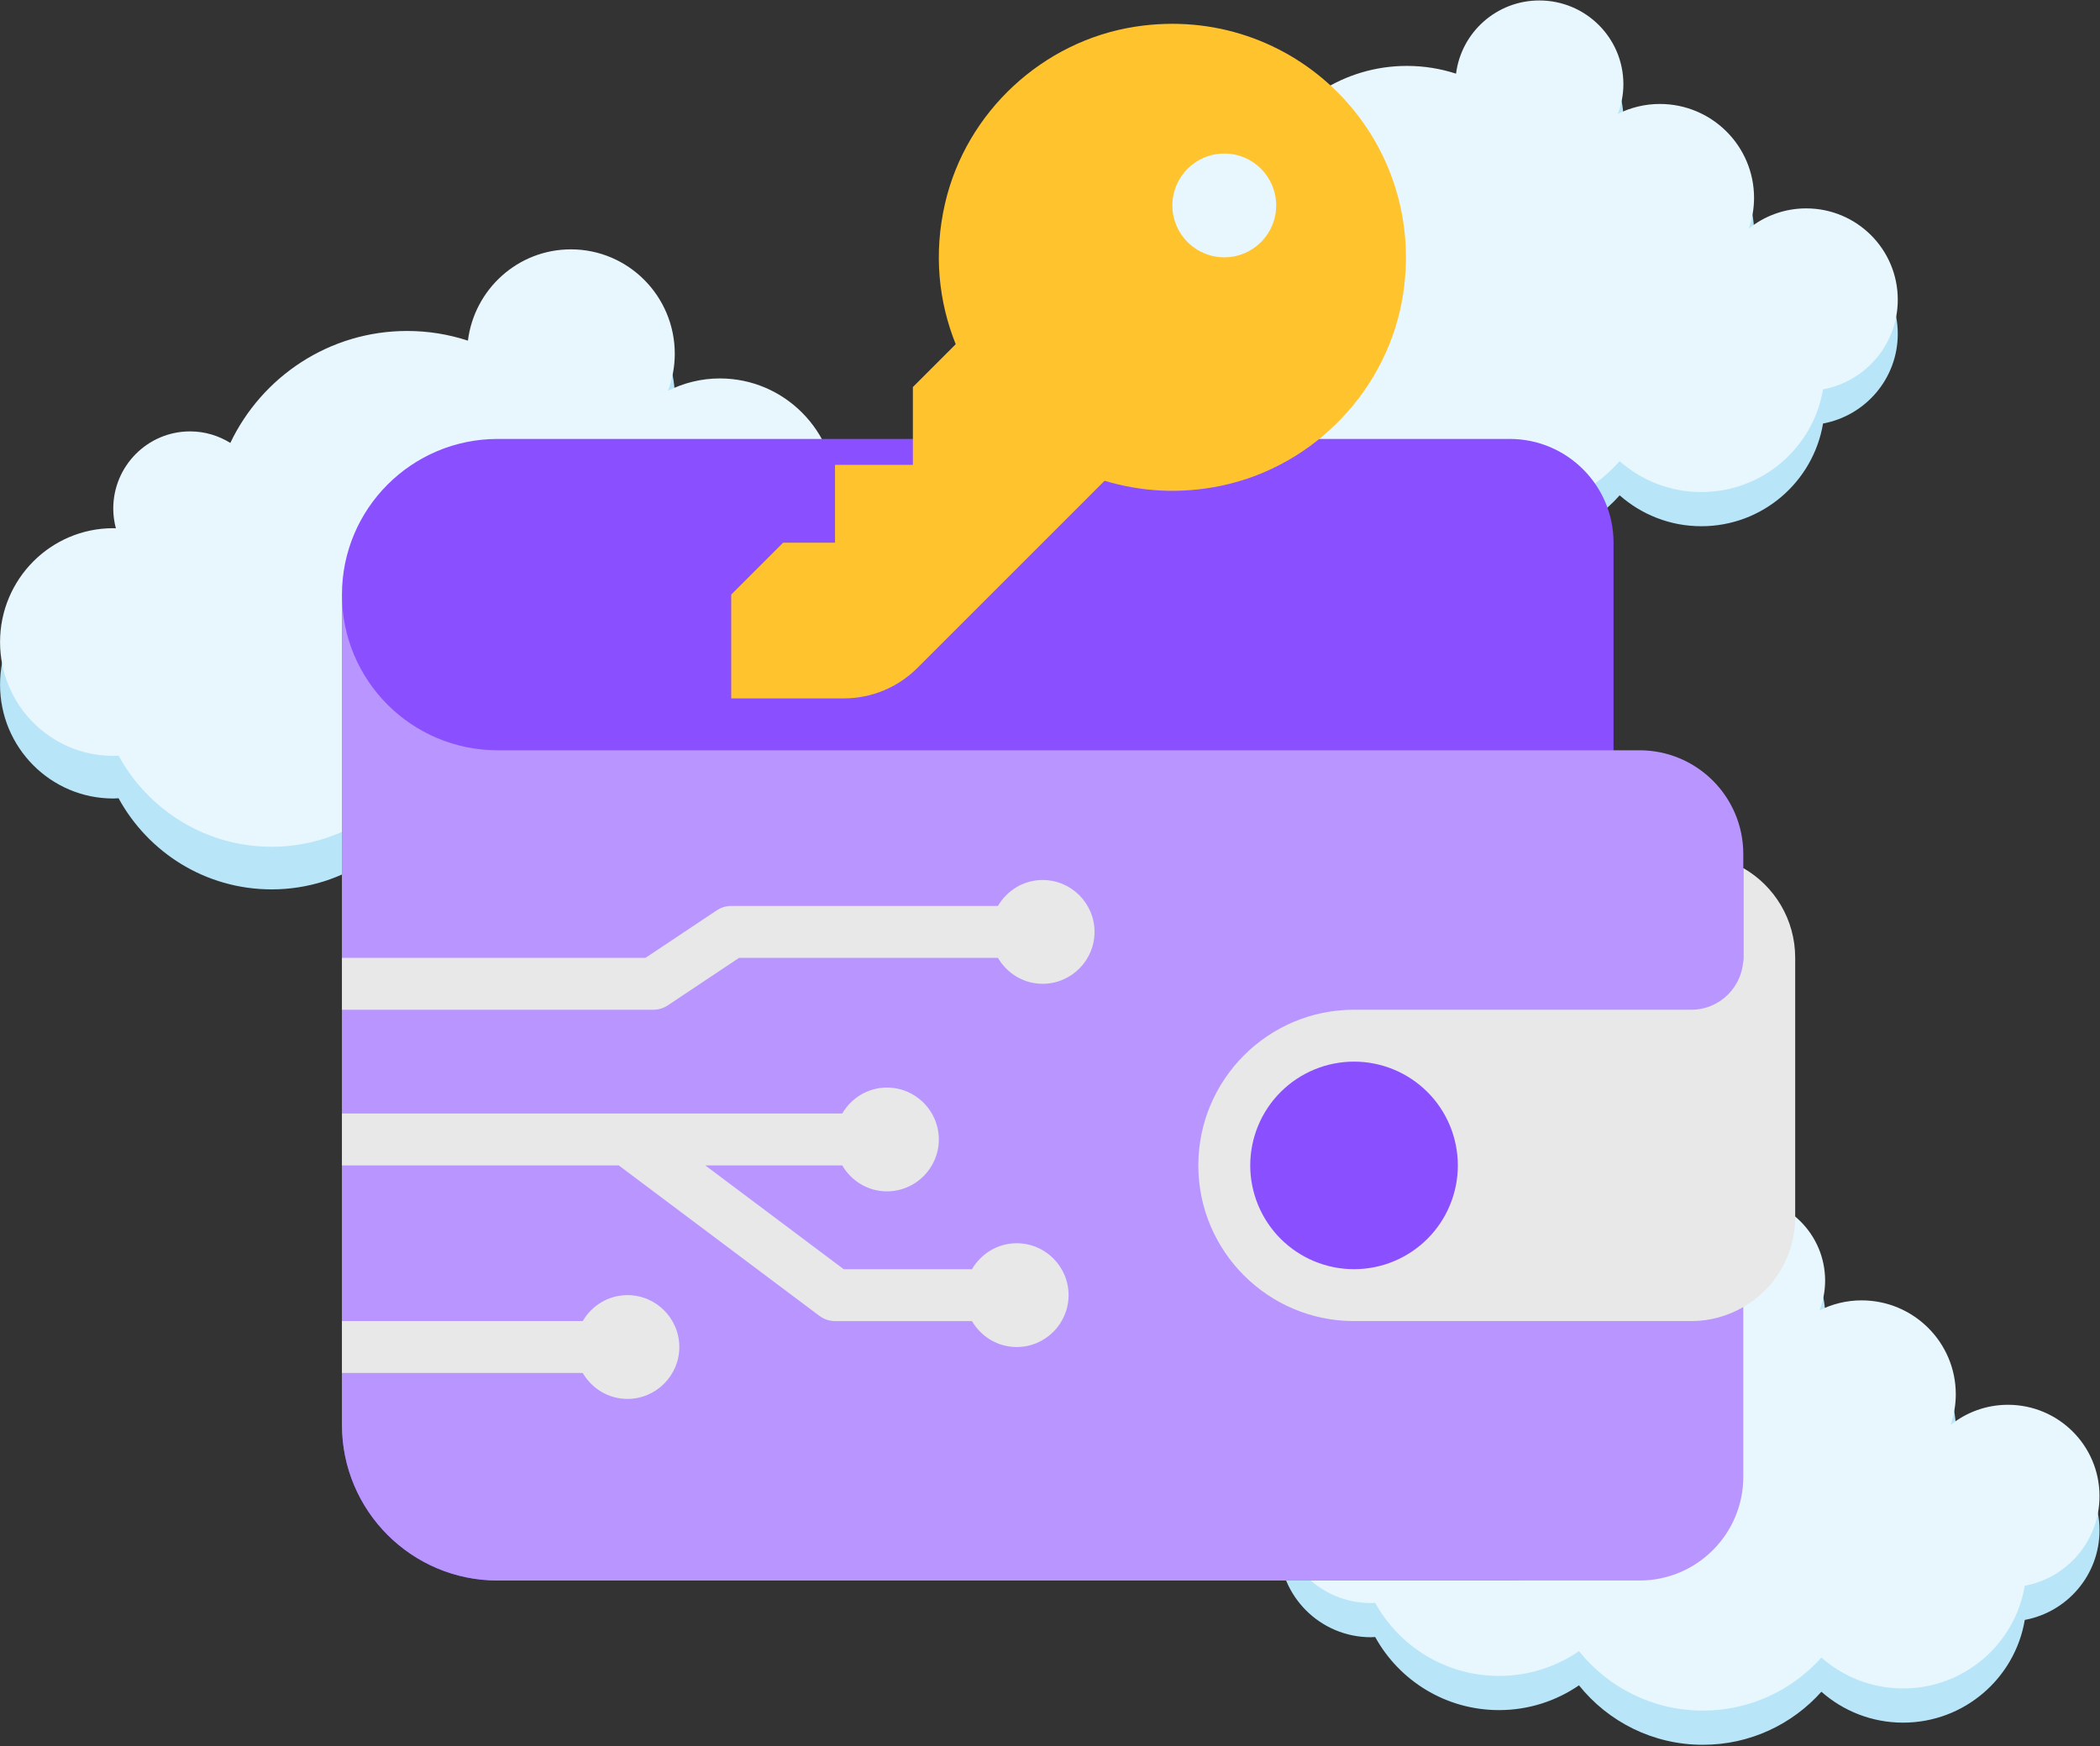 <?xml version="1.0" encoding="UTF-8" standalone="no"?><!DOCTYPE svg PUBLIC "-//W3C//DTD SVG 1.1//EN" "http://www.w3.org/Graphics/SVG/1.1/DTD/svg11.dtd"><svg width="100%" height="100%" viewBox="0 0 951 791" version="1.1" xmlns="http://www.w3.org/2000/svg" xmlns:xlink="http://www.w3.org/1999/xlink" xml:space="preserve" xmlns:serif="http://www.serif.com/" style="fill-rule:evenodd;clip-rule:evenodd;stroke-linejoin:round;stroke-miterlimit:2;"><rect x="0" y="0" width="951" height="791" fill="#333333" stroke="none"/><g><path d="M407.925,249.688c-12.179,0 -23.346,4.29 -32.141,11.419c1.875,-5.441 2.941,-11.259 2.941,-17.344c-0,-29.3 -23.615,-53.052 -52.747,-53.052c-8.452,-0 -16.412,2.049 -23.495,5.607c1.966,-5.215 3.092,-10.849 3.092,-16.755c-0,-26.134 -21.065,-47.318 -47.048,-47.318c-23.967,-0 -43.708,18.04 -46.632,41.349c-8.657,-2.833 -17.891,-4.384 -27.487,-4.384c-35.3,0 -65.789,20.717 -80.112,50.714c-5.304,-3.291 -11.531,-5.224 -18.221,-5.224c-19.212,-0 -34.787,15.663 -34.787,34.988c0,3.089 0.439,6.069 1.185,8.92c-0.398,-0.008 -0.785,-0.06 -1.185,-0.06c-28.315,-0 -51.268,23.089 -51.268,51.566c0,28.481 22.953,51.567 51.268,51.567c0.81,-0 1.596,-0.086 2.396,-0.121c13.447,24.601 39.447,41.285 69.333,41.285c16.623,0 32.029,-5.18 44.759,-13.992c16.277,20.466 41.298,33.585 69.379,33.585c26.387,0 50.075,-11.581 66.342,-29.959c12.196,10.827 28.163,17.447 45.708,17.447c34.282,0 62.659,-25.104 68.149,-58.013c23.804,-4.458 41.836,-25.424 41.836,-50.658c-0,-28.478 -22.951,-51.567 -51.265,-51.567" style="fill:#b8e5f8;fill-rule:nonzero;"/><path d="M407.925,230.39c-12.179,-0 -23.346,4.29 -32.141,11.416c1.875,-5.439 2.941,-11.256 2.941,-17.343c-0,-29.299 -23.615,-53.052 -52.747,-53.052c-8.452,-0 -16.412,2.05 -23.495,5.607c1.966,-5.215 3.092,-10.848 3.092,-16.758c-0,-26.129 -21.065,-47.315 -47.048,-47.315c-23.967,-0 -43.708,18.041 -46.632,41.351c-8.657,-2.835 -17.891,-4.385 -27.487,-4.385c-35.3,0 -65.789,20.712 -80.112,50.714c-5.304,-3.291 -11.531,-5.225 -18.221,-5.225c-19.212,-0 -34.787,15.664 -34.787,34.99c0,3.087 0.439,6.068 1.185,8.92c-0.398,-0.01 -0.785,-0.061 -1.185,-0.061c-28.315,0 -51.268,23.089 -51.268,51.567c0,28.476 22.953,51.566 51.268,51.566c0.81,0 1.596,-0.087 2.396,-0.121c13.447,24.602 39.447,41.286 69.333,41.286c16.623,-0 32.029,-5.182 44.759,-13.993c16.277,20.467 41.298,33.584 69.379,33.584c26.387,0 50.075,-11.585 66.342,-29.958c12.196,10.823 28.163,17.448 45.708,17.448c34.282,-0 62.659,-25.106 68.149,-58.015c23.804,-4.457 41.836,-25.423 41.836,-50.657c-0,-28.482 -22.951,-51.566 -51.265,-51.566" style="fill:#e7f7fd;fill-rule:nonzero;"/><path d="M817.955,109.861c-9.852,-0 -18.885,3.44 -26,9.156c1.517,-4.363 2.379,-9.028 2.379,-13.908c-0,-23.495 -19.103,-42.542 -42.668,-42.542c-6.837,0 -13.276,1.644 -19.005,4.497c1.59,-4.182 2.501,-8.7 2.501,-13.436c-0,-20.956 -17.04,-37.944 -38.058,-37.944c-19.387,0 -35.356,14.466 -37.721,33.158c-7.004,-2.272 -14.473,-3.516 -22.235,-3.516c-28.555,0 -53.218,16.613 -64.804,40.667c-4.291,-2.639 -9.328,-4.189 -14.739,-4.189c-15.542,0 -28.14,12.56 -28.14,28.057c0,2.477 0.355,4.866 0.958,7.153c-0.322,-0.007 -0.635,-0.049 -0.958,-0.049c-22.905,0 -41.472,18.515 -41.472,41.351c0,22.838 18.567,41.351 41.472,41.351c0.655,-0 1.291,-0.069 1.938,-0.098c10.877,19.728 31.909,33.107 56.084,33.107c13.447,-0 25.909,-4.154 36.207,-11.22c13.167,16.411 33.406,26.931 56.122,26.931c21.344,0 40.506,-9.287 53.665,-24.024c9.865,8.683 22.782,13.991 36.974,13.991c27.731,0 50.686,-20.131 55.127,-46.52c19.255,-3.575 33.841,-20.388 33.841,-40.622c0,-22.836 -18.565,-41.351 -41.468,-41.351" style="fill:#b8e5f8;fill-rule:nonzero;"/><path d="M817.955,94.386c-9.852,-0 -18.885,3.44 -26,9.154c1.517,-4.361 2.379,-9.026 2.379,-13.907c-0,-23.495 -19.103,-42.542 -42.668,-42.542c-6.837,-0 -13.276,1.644 -19.005,4.496c1.59,-4.182 2.501,-8.699 2.501,-13.438c-0,-20.953 -17.04,-37.941 -38.058,-37.941c-19.387,-0 -35.356,14.467 -37.721,33.159c-7.004,-2.274 -14.473,-3.516 -22.235,-3.516c-28.555,-0 -53.218,16.608 -64.804,40.667c-4.291,-2.639 -9.328,-4.191 -14.739,-4.191c-15.542,0 -28.14,12.562 -28.14,28.059c0,2.475 0.355,4.866 0.958,7.152c-0.322,-0.008 -0.635,-0.048 -0.958,-0.048c-22.905,-0 -41.472,18.515 -41.472,41.351c0,22.834 18.567,41.35 41.472,41.35c0.655,0 1.291,-0.07 1.938,-0.097c10.877,19.728 31.909,33.107 56.084,33.107c13.447,-0 25.909,-4.156 36.207,-11.221c13.167,16.412 33.406,26.931 56.122,26.931c21.344,-0 40.506,-9.29 53.665,-24.023c9.865,8.678 22.782,13.991 36.974,13.991c27.731,-0 50.686,-20.132 55.127,-46.522c19.255,-3.574 33.841,-20.386 33.841,-40.621c0,-22.84 -18.565,-41.35 -41.468,-41.35" style="fill:#e7f7fd;fill-rule:nonzero;"/><path d="M909.313,651.774c-9.852,0 -18.885,3.44 -25.999,9.156c1.517,-4.362 2.378,-9.028 2.378,-13.907c0,-23.496 -19.102,-42.542 -42.667,-42.542c-6.837,-0 -13.277,1.643 -19.006,4.496c1.59,-4.182 2.501,-8.7 2.501,-13.435c-0,-20.957 -17.039,-37.944 -38.058,-37.944c-19.387,-0 -35.356,14.466 -37.721,33.157c-7.003,-2.272 -14.472,-3.515 -22.235,-3.515c-28.555,-0 -53.217,16.612 -64.804,40.666c-4.29,-2.638 -9.328,-4.189 -14.739,-4.189c-15.541,0 -28.14,12.56 -28.14,28.057c0,2.477 0.355,4.866 0.958,7.153c-0.322,-0.007 -0.634,-0.048 -0.958,-0.048c-22.904,-0 -41.471,18.514 -41.471,41.35c-0,22.839 18.567,41.351 41.471,41.351c0.655,-0 1.291,-0.069 1.938,-0.097c10.877,19.727 31.91,33.106 56.085,33.106c13.447,0 25.908,-4.154 36.207,-11.22c13.166,16.412 33.406,26.932 56.121,26.932c21.345,-0 40.507,-9.287 53.665,-24.025c9.866,8.683 22.782,13.992 36.974,13.992c27.732,-0 50.686,-20.131 55.127,-46.521c19.256,-3.575 33.842,-20.387 33.842,-40.622c-0,-22.836 -18.566,-41.351 -41.469,-41.351" style="fill:#b8e5f8;fill-rule:nonzero;"/><path d="M909.313,636.299c-9.852,-0 -18.885,3.44 -25.999,9.155c1.517,-4.362 2.378,-9.027 2.378,-13.908c0,-23.494 -19.102,-42.542 -42.667,-42.542c-6.837,0 -13.277,1.645 -19.006,4.497c1.59,-4.182 2.501,-8.699 2.501,-13.439c-0,-20.952 -17.039,-37.941 -38.058,-37.941c-19.387,-0 -35.356,14.467 -37.721,33.159c-7.003,-2.273 -14.472,-3.516 -22.235,-3.516c-28.555,0 -53.217,16.609 -64.804,40.667c-4.29,-2.639 -9.328,-4.19 -14.739,-4.19c-15.541,-0 -28.14,12.561 -28.14,28.058c0,2.476 0.355,4.866 0.958,7.153c-0.322,-0.008 -0.634,-0.049 -0.958,-0.049c-22.904,0 -41.471,18.515 -41.471,41.351c-0,22.834 18.567,41.351 41.471,41.351c0.655,-0 1.291,-0.071 1.938,-0.097c10.877,19.727 31.91,33.106 56.085,33.106c13.447,-0 25.908,-4.155 36.207,-11.22c13.166,16.411 33.406,26.93 56.121,26.93c21.345,0 40.507,-9.29 53.665,-24.023c9.866,8.679 22.782,13.991 36.974,13.991c27.732,0 50.686,-20.132 55.127,-46.521c19.256,-3.574 33.842,-20.386 33.842,-40.621c-0,-22.84 -18.566,-41.351 -41.469,-41.351" style="fill:#e7f7fd;fill-rule:nonzero;"/><path d="M225.371,198.817l458.324,0c25.944,0 47.007,21.063 47.007,47.008l0,423.067c0,25.945 -21.063,47.008 -47.007,47.008l-458.324,0c-38.916,0 -70.511,-31.595 -70.511,-70.511l-0,-376.061c-0,-38.916 31.595,-70.511 70.511,-70.511Z" style="fill:#8a4fff;fill-rule:nonzero;"/><path d="M742.454,715.9l-517.083,0c-38.942,0 -70.511,-31.569 -70.511,-70.511l-0,-376.061c-0,38.943 31.569,70.512 70.511,70.512l517.083,-0c25.962,-0 47.008,21.046 47.008,47.007l-0,282.045c-0,25.962 -21.046,47.008 -47.008,47.008l0,0Z" style="fill:#b996ff;fill-rule:nonzero;"/><path d="M812.965,433.855l0,117.519c0,17.392 -9.401,32.552 -23.503,40.661c-6.934,3.996 -14.926,6.346 -23.504,6.346l-152.775,0c-38.898,0 -70.511,-31.613 -70.511,-70.511c0,-38.899 31.613,-70.512 70.511,-70.512l152.775,0c12.927,0 23.504,-10.576 23.504,-23.503l-0,-40.662c14.102,8.109 23.503,23.268 23.503,40.662Z" style="fill:#e8e8e8;fill-rule:nonzero;"/><path d="M472.161,398.599c-8.661,0 -16.157,4.762 -20.234,11.752l-120.789,-0c-2.318,-0 -4.59,0.688 -6.519,1.974l-32.294,21.53l-137.465,-0l-0,23.503l141.022,0c2.319,0 4.591,-0.688 6.519,-1.974l32.295,-21.529l117.231,-0c4.077,6.99 11.573,11.752 20.234,11.752c12.962,-0 23.503,-10.547 23.503,-23.504c0,-12.957 -10.541,-23.504 -23.503,-23.504Z" style="fill:#e8e8e8;fill-rule:nonzero;"/><path d="M284.131,586.629c-8.662,0 -16.157,4.762 -20.234,11.752l-109.037,0l-0,23.504l109.037,-0c4.077,6.99 11.572,11.752 20.234,11.752c12.962,-0 23.503,-10.547 23.503,-23.504c0,-12.957 -10.541,-23.504 -23.503,-23.504Z" style="fill:#e8e8e8;fill-rule:nonzero;"/><path d="M460.409,563.125c-8.661,0 -16.157,4.762 -20.234,11.752l-58.11,0l-62.679,-47.007l62.03,-0c4.077,6.99 11.572,11.752 20.233,11.752c12.963,-0 23.504,-10.547 23.504,-23.504c0,-12.957 -10.541,-23.504 -23.504,-23.504c-8.661,0 -16.156,4.762 -20.233,11.752l-226.556,-0l-0,23.504l125.351,-0l90.882,68.158c2.037,1.527 4.511,2.353 7.053,2.353l62.029,0c4.077,6.99 11.573,11.752 20.234,11.752c12.963,-0 23.504,-10.547 23.504,-23.504c-0,-12.957 -10.541,-23.504 -23.504,-23.504Z" style="fill:#e8e8e8;fill-rule:nonzero;"/><path d="M660.191,527.87c-0,3.086 -0.301,6.143 -0.903,9.17c-0.603,3.028 -1.494,5.967 -2.675,8.819c-1.182,2.851 -2.63,5.56 -4.344,8.127c-1.715,2.566 -3.664,4.94 -5.846,7.123c-2.183,2.183 -4.557,4.131 -7.124,5.846c-2.566,1.715 -5.275,3.163 -8.127,4.344c-2.851,1.181 -5.791,2.073 -8.818,2.675c-3.027,0.602 -6.084,0.903 -9.171,0.903c-3.086,0 -6.143,-0.301 -9.17,-0.903c-3.028,-0.602 -5.967,-1.494 -8.819,-2.675c-2.851,-1.181 -5.56,-2.629 -8.127,-4.344c-2.566,-1.715 -4.941,-3.663 -7.123,-5.846c-2.183,-2.183 -4.131,-4.557 -5.846,-7.123c-1.715,-2.567 -3.163,-5.276 -4.344,-8.127c-1.181,-2.852 -2.073,-5.791 -2.675,-8.819c-0.602,-3.027 -0.903,-6.084 -0.903,-9.17c-0,-3.087 0.301,-6.144 0.903,-9.171c0.602,-3.027 1.494,-5.967 2.675,-8.818c1.181,-2.852 2.629,-5.561 4.344,-8.127c1.715,-2.567 3.663,-4.941 5.846,-7.124c2.182,-2.182 4.557,-4.131 7.123,-5.846c2.567,-1.714 5.276,-3.162 8.127,-4.344c2.852,-1.181 5.791,-2.072 8.819,-2.675c3.027,-0.602 6.084,-0.903 9.17,-0.903c3.087,0 6.144,0.301 9.171,0.903c3.027,0.603 5.967,1.494 8.818,2.675c2.852,1.182 5.561,2.63 8.127,4.344c2.567,1.715 4.941,3.664 7.124,5.846c2.182,2.183 4.131,4.557 5.846,7.124c1.714,2.566 3.162,5.275 4.344,8.127c1.181,2.851 2.072,5.791 2.675,8.818c0.602,3.027 0.903,6.084 0.903,9.171Z" style="fill:#8a4fff;fill-rule:nonzero;"/><path d="M514.224,12.066c-41.946,6.415 -76.619,38.59 -86.22,79.923c-5.319,22.898 -2.899,44.756 4.798,63.923l-19.401,19.401l0,35.256l-35.255,0l-0,35.256l-23.504,-0l-23.504,23.503l0,47.008l51.04,-0c12.467,-0 24.424,-4.953 33.239,-13.768l84.808,-84.808c16.304,4.94 34.23,6.14 52.872,2.246c42.429,-8.864 75.84,-44.054 82.334,-86.91c10.816,-71.387 -49.804,-131.948 -121.207,-121.03l0,-0Zm40.2,104.488c-12.981,-0 -23.504,-10.523 -23.504,-23.504c0,-12.981 10.523,-23.504 23.504,-23.504c12.98,0 23.504,10.523 23.504,23.504c-0,12.981 -10.524,23.504 -23.504,23.504Z" style="fill:#ffc32d;fill-rule:nonzero;"/><rect x="-0" y="112.685" width="459.754" height="308.61" style="fill-opacity:0;"/><rect x="487.977" y="0" width="370.626" height="248.782" style="fill-opacity:0;"/><rect x="579.335" y="541.913" width="370.626" height="248.782" style="fill-opacity:0;"/><rect x="154.86" y="0" width="658.141" height="717.32" style="fill-opacity:0;"/></g></svg>